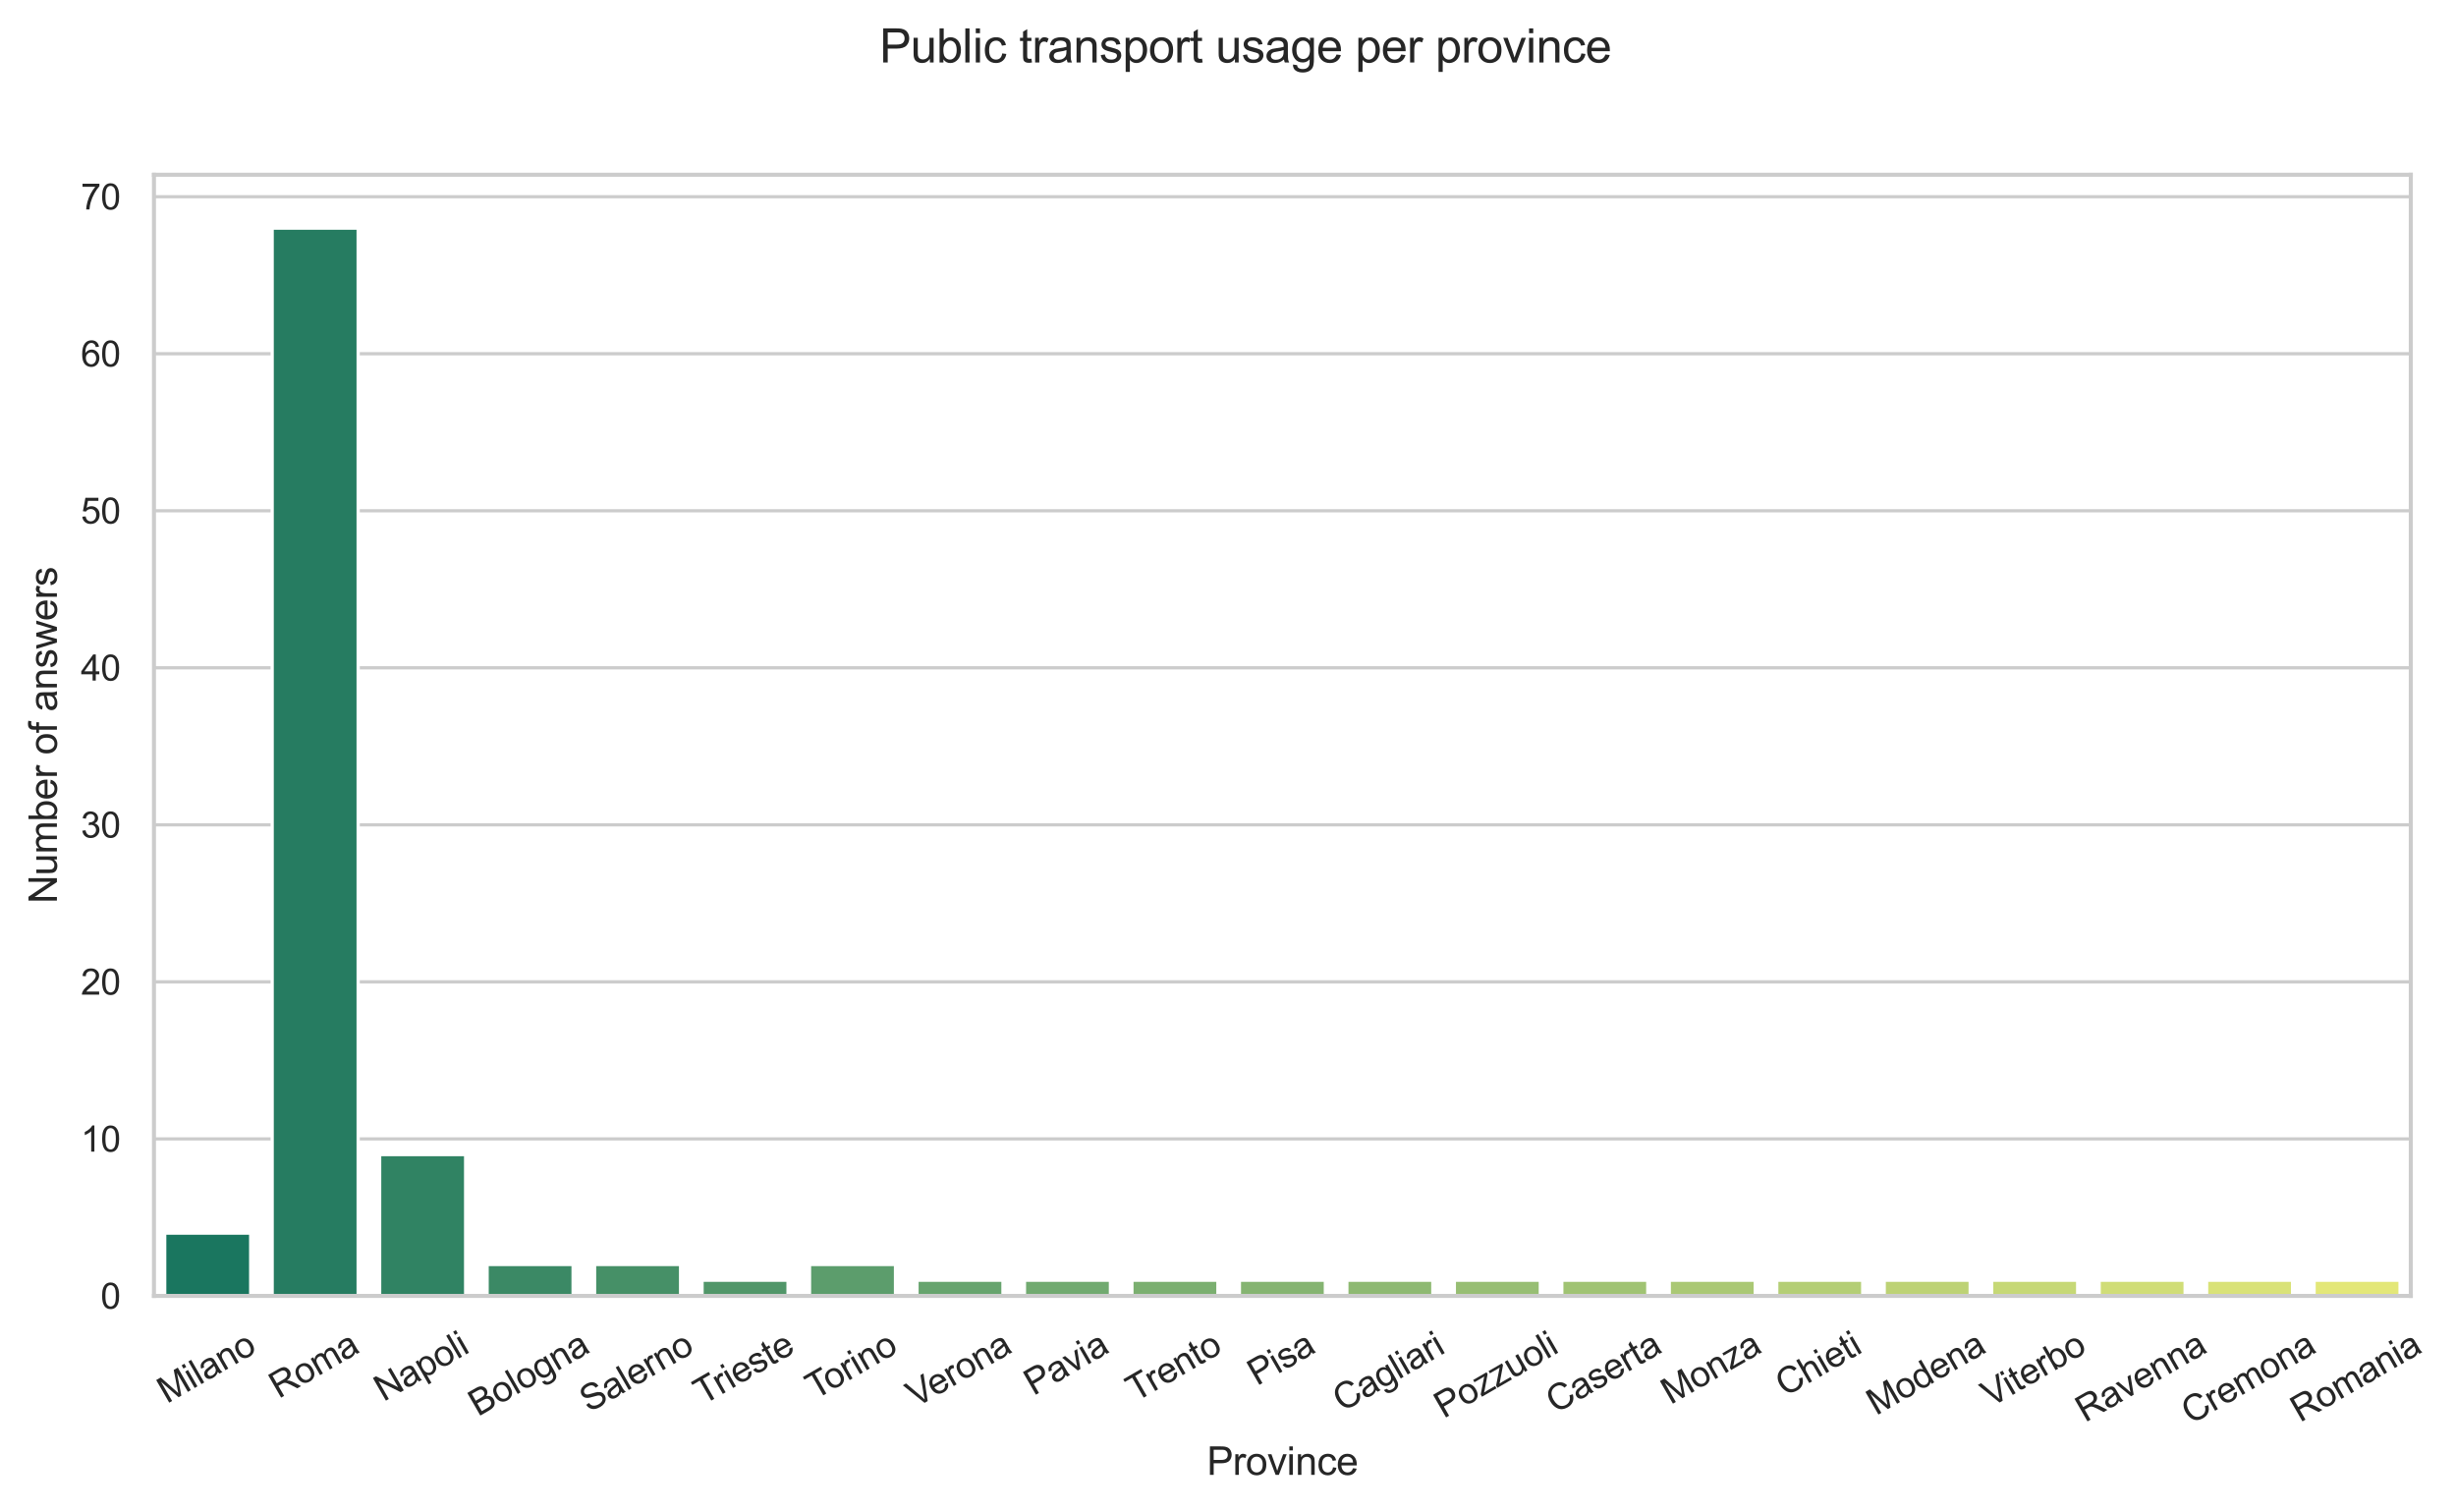<?xml version="1.0" encoding="utf-8" standalone="no"?>
<!DOCTYPE svg PUBLIC "-//W3C//DTD SVG 1.1//EN"
  "http://www.w3.org/Graphics/SVG/1.1/DTD/svg11.dtd">
<svg xmlns:xlink="http://www.w3.org/1999/xlink" width="607.242pt" height="373.744pt" viewBox="0 0 607.242 373.744" xmlns="http://www.w3.org/2000/svg" version="1.1">
 <defs>
  <style type="text/css">*{stroke-linejoin: round; stroke-linecap: butt}</style>
 </defs>
 <g id="figure_1">
  <g id="patch_1">
   <path d="M 0 373.744 
L 607.242 373.744 
L 607.242 0 
L 0 0 
z
" style="fill: #ffffff"/>
  </g>
  <g id="axes_1">
   <g id="patch_2">
    <path d="M 38.067 320.4 
L 596.067 320.4 
L 596.067 43.2 
L 38.067 43.2 
z
" style="fill: #ffffff"/>
   </g>
   <g id="matplotlib.axis_1">
    <g id="xtick_1">
     <g id="text_1">
      <!-- Milano -->
      <g style="fill: #262626" transform="translate(41.266 347.116) rotate(-30) scale(0.088 -0.088)">
       <defs>
        <path id="ArialMT-4d" d="M 475 0 
L 475 4581 
L 1388 4581 
L 2472 1338 
Q 2622 884 2691 659 
Q 2769 909 2934 1394 
L 4031 4581 
L 4847 4581 
L 4847 0 
L 4263 0 
L 4263 3834 
L 2931 0 
L 2384 0 
L 1059 3900 
L 1059 0 
L 475 0 
z
" transform="scale(0.016)"/>
        <path id="ArialMT-69" d="M 425 3934 
L 425 4581 
L 988 4581 
L 988 3934 
L 425 3934 
z
M 425 0 
L 425 3319 
L 988 3319 
L 988 0 
L 425 0 
z
" transform="scale(0.016)"/>
        <path id="ArialMT-6c" d="M 409 0 
L 409 4581 
L 972 4581 
L 972 0 
L 409 0 
z
" transform="scale(0.016)"/>
        <path id="ArialMT-61" d="M 2588 409 
Q 2275 144 1986 34 
Q 1697 -75 1366 -75 
Q 819 -75 525 192 
Q 231 459 231 875 
Q 231 1119 342 1320 
Q 453 1522 633 1644 
Q 813 1766 1038 1828 
Q 1203 1872 1538 1913 
Q 2219 1994 2541 2106 
Q 2544 2222 2544 2253 
Q 2544 2597 2384 2738 
Q 2169 2928 1744 2928 
Q 1347 2928 1158 2789 
Q 969 2650 878 2297 
L 328 2372 
Q 403 2725 575 2942 
Q 747 3159 1072 3276 
Q 1397 3394 1825 3394 
Q 2250 3394 2515 3294 
Q 2781 3194 2906 3042 
Q 3031 2891 3081 2659 
Q 3109 2516 3109 2141 
L 3109 1391 
Q 3109 606 3145 398 
Q 3181 191 3288 0 
L 2700 0 
Q 2613 175 2588 409 
z
M 2541 1666 
Q 2234 1541 1622 1453 
Q 1275 1403 1131 1340 
Q 988 1278 909 1158 
Q 831 1038 831 891 
Q 831 666 1001 516 
Q 1172 366 1500 366 
Q 1825 366 2078 508 
Q 2331 650 2450 897 
Q 2541 1088 2541 1459 
L 2541 1666 
z
" transform="scale(0.016)"/>
        <path id="ArialMT-6e" d="M 422 0 
L 422 3319 
L 928 3319 
L 928 2847 
Q 1294 3394 1984 3394 
Q 2284 3394 2536 3286 
Q 2788 3178 2913 3003 
Q 3038 2828 3088 2588 
Q 3119 2431 3119 2041 
L 3119 0 
L 2556 0 
L 2556 2019 
Q 2556 2363 2490 2533 
Q 2425 2703 2258 2804 
Q 2091 2906 1866 2906 
Q 1506 2906 1245 2678 
Q 984 2450 984 1813 
L 984 0 
L 422 0 
z
" transform="scale(0.016)"/>
        <path id="ArialMT-6f" d="M 213 1659 
Q 213 2581 725 3025 
Q 1153 3394 1769 3394 
Q 2453 3394 2887 2945 
Q 3322 2497 3322 1706 
Q 3322 1066 3130 698 
Q 2938 331 2570 128 
Q 2203 -75 1769 -75 
Q 1072 -75 642 372 
Q 213 819 213 1659 
z
M 791 1659 
Q 791 1022 1069 705 
Q 1347 388 1769 388 
Q 2188 388 2466 706 
Q 2744 1025 2744 1678 
Q 2744 2294 2464 2611 
Q 2184 2928 1769 2928 
Q 1347 2928 1069 2612 
Q 791 2297 791 1659 
z
" transform="scale(0.016)"/>
       </defs>
       <use xlink:href="#ArialMT-4d"/>
       <use xlink:href="#ArialMT-69" x="83.301"/>
       <use xlink:href="#ArialMT-6c" x="105.518"/>
       <use xlink:href="#ArialMT-61" x="127.734"/>
       <use xlink:href="#ArialMT-6e" x="183.35"/>
       <use xlink:href="#ArialMT-6f" x="238.965"/>
      </g>
     </g>
    </g>
    <g id="xtick_2">
     <g id="text_2">
      <!-- Roma -->
      <g style="fill: #262626" transform="translate(68.897 345.891) rotate(-30) scale(0.088 -0.088)">
       <defs>
        <path id="ArialMT-52" d="M 503 0 
L 503 4581 
L 2534 4581 
Q 3147 4581 3465 4457 
Q 3784 4334 3975 4021 
Q 4166 3709 4166 3331 
Q 4166 2844 3850 2509 
Q 3534 2175 2875 2084 
Q 3116 1969 3241 1856 
Q 3506 1613 3744 1247 
L 4541 0 
L 3778 0 
L 3172 953 
Q 2906 1366 2734 1584 
Q 2563 1803 2427 1890 
Q 2291 1978 2150 2013 
Q 2047 2034 1813 2034 
L 1109 2034 
L 1109 0 
L 503 0 
z
M 1109 2559 
L 2413 2559 
Q 2828 2559 3062 2645 
Q 3297 2731 3419 2920 
Q 3541 3109 3541 3331 
Q 3541 3656 3305 3865 
Q 3069 4075 2559 4075 
L 1109 4075 
L 1109 2559 
z
" transform="scale(0.016)"/>
        <path id="ArialMT-6d" d="M 422 0 
L 422 3319 
L 925 3319 
L 925 2853 
Q 1081 3097 1340 3245 
Q 1600 3394 1931 3394 
Q 2300 3394 2536 3241 
Q 2772 3088 2869 2813 
Q 3263 3394 3894 3394 
Q 4388 3394 4653 3120 
Q 4919 2847 4919 2278 
L 4919 0 
L 4359 0 
L 4359 2091 
Q 4359 2428 4304 2576 
Q 4250 2725 4106 2815 
Q 3963 2906 3769 2906 
Q 3419 2906 3187 2673 
Q 2956 2441 2956 1928 
L 2956 0 
L 2394 0 
L 2394 2156 
Q 2394 2531 2256 2718 
Q 2119 2906 1806 2906 
Q 1569 2906 1367 2781 
Q 1166 2656 1075 2415 
Q 984 2175 984 1722 
L 984 0 
L 422 0 
z
" transform="scale(0.016)"/>
       </defs>
       <use xlink:href="#ArialMT-52"/>
       <use xlink:href="#ArialMT-6f" x="72.217"/>
       <use xlink:href="#ArialMT-6d" x="127.832"/>
       <use xlink:href="#ArialMT-61" x="211.133"/>
      </g>
     </g>
    </g>
    <g id="xtick_3">
     <g id="text_3">
      <!-- Napoli -->
      <g style="fill: #262626" transform="translate(94.831 346.628) rotate(-30) scale(0.088 -0.088)">
       <defs>
        <path id="ArialMT-4e" d="M 488 0 
L 488 4581 
L 1109 4581 
L 3516 984 
L 3516 4581 
L 4097 4581 
L 4097 0 
L 3475 0 
L 1069 3600 
L 1069 0 
L 488 0 
z
" transform="scale(0.016)"/>
        <path id="ArialMT-70" d="M 422 -1272 
L 422 3319 
L 934 3319 
L 934 2888 
Q 1116 3141 1344 3267 
Q 1572 3394 1897 3394 
Q 2322 3394 2647 3175 
Q 2972 2956 3137 2557 
Q 3303 2159 3303 1684 
Q 3303 1175 3120 767 
Q 2938 359 2589 142 
Q 2241 -75 1856 -75 
Q 1575 -75 1351 44 
Q 1128 163 984 344 
L 984 -1272 
L 422 -1272 
z
M 931 1641 
Q 931 1000 1190 694 
Q 1450 388 1819 388 
Q 2194 388 2461 705 
Q 2728 1022 2728 1688 
Q 2728 2322 2467 2637 
Q 2206 2953 1844 2953 
Q 1484 2953 1207 2617 
Q 931 2281 931 1641 
z
" transform="scale(0.016)"/>
       </defs>
       <use xlink:href="#ArialMT-4e"/>
       <use xlink:href="#ArialMT-61" x="72.217"/>
       <use xlink:href="#ArialMT-70" x="127.832"/>
       <use xlink:href="#ArialMT-6f" x="183.447"/>
       <use xlink:href="#ArialMT-6c" x="239.062"/>
       <use xlink:href="#ArialMT-69" x="261.279"/>
      </g>
     </g>
    </g>
    <g id="xtick_4">
     <g id="text_4">
      <!-- Bologna -->
      <g style="fill: #262626" transform="translate(118.195 350.302) rotate(-30) scale(0.088 -0.088)">
       <defs>
        <path id="ArialMT-42" d="M 469 0 
L 469 4581 
L 2188 4581 
Q 2713 4581 3030 4442 
Q 3347 4303 3526 4014 
Q 3706 3725 3706 3409 
Q 3706 3116 3547 2856 
Q 3388 2597 3066 2438 
Q 3481 2316 3704 2022 
Q 3928 1728 3928 1328 
Q 3928 1006 3792 729 
Q 3656 453 3456 303 
Q 3256 153 2954 76 
Q 2653 0 2216 0 
L 469 0 
z
M 1075 2656 
L 2066 2656 
Q 2469 2656 2644 2709 
Q 2875 2778 2992 2937 
Q 3109 3097 3109 3338 
Q 3109 3566 3000 3739 
Q 2891 3913 2687 3977 
Q 2484 4041 1991 4041 
L 1075 4041 
L 1075 2656 
z
M 1075 541 
L 2216 541 
Q 2509 541 2628 563 
Q 2838 600 2978 687 
Q 3119 775 3209 942 
Q 3300 1109 3300 1328 
Q 3300 1584 3169 1773 
Q 3038 1963 2805 2039 
Q 2572 2116 2134 2116 
L 1075 2116 
L 1075 541 
z
" transform="scale(0.016)"/>
        <path id="ArialMT-67" d="M 319 -275 
L 866 -356 
Q 900 -609 1056 -725 
Q 1266 -881 1628 -881 
Q 2019 -881 2231 -725 
Q 2444 -569 2519 -288 
Q 2563 -116 2559 434 
Q 2191 0 1641 0 
Q 956 0 581 494 
Q 206 988 206 1678 
Q 206 2153 378 2554 
Q 550 2956 876 3175 
Q 1203 3394 1644 3394 
Q 2231 3394 2613 2919 
L 2613 3319 
L 3131 3319 
L 3131 450 
Q 3131 -325 2973 -648 
Q 2816 -972 2473 -1159 
Q 2131 -1347 1631 -1347 
Q 1038 -1347 672 -1080 
Q 306 -813 319 -275 
z
M 784 1719 
Q 784 1066 1043 766 
Q 1303 466 1694 466 
Q 2081 466 2343 764 
Q 2606 1063 2606 1700 
Q 2606 2309 2336 2618 
Q 2066 2928 1684 2928 
Q 1309 2928 1046 2623 
Q 784 2319 784 1719 
z
" transform="scale(0.016)"/>
       </defs>
       <use xlink:href="#ArialMT-42"/>
       <use xlink:href="#ArialMT-6f" x="66.699"/>
       <use xlink:href="#ArialMT-6c" x="122.314"/>
       <use xlink:href="#ArialMT-6f" x="144.531"/>
       <use xlink:href="#ArialMT-67" x="200.146"/>
       <use xlink:href="#ArialMT-6e" x="255.762"/>
       <use xlink:href="#ArialMT-61" x="311.377"/>
      </g>
     </g>
    </g>
    <g id="xtick_5">
     <g id="text_5">
      <!-- Salerno -->
      <g style="fill: #262626" transform="translate(145.642 349.32) rotate(-30) scale(0.088 -0.088)">
       <defs>
        <path id="ArialMT-53" d="M 288 1472 
L 859 1522 
Q 900 1178 1048 958 
Q 1197 738 1509 602 
Q 1822 466 2213 466 
Q 2559 466 2825 569 
Q 3091 672 3220 851 
Q 3350 1031 3350 1244 
Q 3350 1459 3225 1620 
Q 3100 1781 2813 1891 
Q 2628 1963 1997 2114 
Q 1366 2266 1113 2400 
Q 784 2572 623 2826 
Q 463 3081 463 3397 
Q 463 3744 659 4045 
Q 856 4347 1234 4503 
Q 1613 4659 2075 4659 
Q 2584 4659 2973 4495 
Q 3363 4331 3572 4012 
Q 3781 3694 3797 3291 
L 3216 3247 
Q 3169 3681 2898 3903 
Q 2628 4125 2100 4125 
Q 1550 4125 1298 3923 
Q 1047 3722 1047 3438 
Q 1047 3191 1225 3031 
Q 1400 2872 2139 2705 
Q 2878 2538 3153 2413 
Q 3553 2228 3743 1945 
Q 3934 1663 3934 1294 
Q 3934 928 3725 604 
Q 3516 281 3123 101 
Q 2731 -78 2241 -78 
Q 1619 -78 1198 103 
Q 778 284 539 648 
Q 300 1013 288 1472 
z
" transform="scale(0.016)"/>
        <path id="ArialMT-65" d="M 2694 1069 
L 3275 997 
Q 3138 488 2766 206 
Q 2394 -75 1816 -75 
Q 1088 -75 661 373 
Q 234 822 234 1631 
Q 234 2469 665 2931 
Q 1097 3394 1784 3394 
Q 2450 3394 2872 2941 
Q 3294 2488 3294 1666 
Q 3294 1616 3291 1516 
L 816 1516 
Q 847 969 1125 678 
Q 1403 388 1819 388 
Q 2128 388 2347 550 
Q 2566 713 2694 1069 
z
M 847 1978 
L 2700 1978 
Q 2663 2397 2488 2606 
Q 2219 2931 1791 2931 
Q 1403 2931 1139 2672 
Q 875 2413 847 1978 
z
" transform="scale(0.016)"/>
        <path id="ArialMT-72" d="M 416 0 
L 416 3319 
L 922 3319 
L 922 2816 
Q 1116 3169 1280 3281 
Q 1444 3394 1641 3394 
Q 1925 3394 2219 3213 
L 2025 2691 
Q 1819 2813 1613 2813 
Q 1428 2813 1281 2702 
Q 1134 2591 1072 2394 
Q 978 2094 978 1738 
L 978 0 
L 416 0 
z
" transform="scale(0.016)"/>
       </defs>
       <use xlink:href="#ArialMT-53"/>
       <use xlink:href="#ArialMT-61" x="66.699"/>
       <use xlink:href="#ArialMT-6c" x="122.314"/>
       <use xlink:href="#ArialMT-65" x="144.531"/>
       <use xlink:href="#ArialMT-72" x="200.146"/>
       <use xlink:href="#ArialMT-6e" x="233.447"/>
       <use xlink:href="#ArialMT-6f" x="289.062"/>
      </g>
     </g>
    </g>
    <g id="xtick_6">
     <g id="text_6">
      <!-- Trieste -->
      <g style="fill: #262626" transform="translate(173.845 347.436) rotate(-30) scale(0.088 -0.088)">
       <defs>
        <path id="ArialMT-54" d="M 1659 0 
L 1659 4041 
L 150 4041 
L 150 4581 
L 3781 4581 
L 3781 4041 
L 2266 4041 
L 2266 0 
L 1659 0 
z
" transform="scale(0.016)"/>
        <path id="ArialMT-73" d="M 197 991 
L 753 1078 
Q 800 744 1014 566 
Q 1228 388 1613 388 
Q 2000 388 2187 545 
Q 2375 703 2375 916 
Q 2375 1106 2209 1216 
Q 2094 1291 1634 1406 
Q 1016 1563 777 1677 
Q 538 1791 414 1992 
Q 291 2194 291 2438 
Q 291 2659 392 2848 
Q 494 3038 669 3163 
Q 800 3259 1026 3326 
Q 1253 3394 1513 3394 
Q 1903 3394 2198 3281 
Q 2494 3169 2634 2976 
Q 2775 2784 2828 2463 
L 2278 2388 
Q 2241 2644 2061 2787 
Q 1881 2931 1553 2931 
Q 1166 2931 1000 2803 
Q 834 2675 834 2503 
Q 834 2394 903 2306 
Q 972 2216 1119 2156 
Q 1203 2125 1616 2013 
Q 2213 1853 2448 1751 
Q 2684 1650 2818 1456 
Q 2953 1263 2953 975 
Q 2953 694 2789 445 
Q 2625 197 2315 61 
Q 2006 -75 1616 -75 
Q 969 -75 630 194 
Q 291 463 197 991 
z
" transform="scale(0.016)"/>
        <path id="ArialMT-74" d="M 1650 503 
L 1731 6 
Q 1494 -44 1306 -44 
Q 1000 -44 831 53 
Q 663 150 594 308 
Q 525 466 525 972 
L 525 2881 
L 113 2881 
L 113 3319 
L 525 3319 
L 525 4141 
L 1084 4478 
L 1084 3319 
L 1650 3319 
L 1650 2881 
L 1084 2881 
L 1084 941 
Q 1084 700 1114 631 
Q 1144 563 1211 522 
Q 1278 481 1403 481 
Q 1497 481 1650 503 
z
" transform="scale(0.016)"/>
       </defs>
       <use xlink:href="#ArialMT-54"/>
       <use xlink:href="#ArialMT-72" x="57.334"/>
       <use xlink:href="#ArialMT-69" x="90.635"/>
       <use xlink:href="#ArialMT-65" x="112.852"/>
       <use xlink:href="#ArialMT-73" x="168.467"/>
       <use xlink:href="#ArialMT-74" x="218.467"/>
       <use xlink:href="#ArialMT-65" x="246.25"/>
      </g>
     </g>
    </g>
    <g id="xtick_7">
     <g id="text_7">
      <!-- Torino -->
      <g style="fill: #262626" transform="translate(201.543 346.136) rotate(-30) scale(0.088 -0.088)">
       <use xlink:href="#ArialMT-54"/>
       <use xlink:href="#ArialMT-6f" x="49.959"/>
       <use xlink:href="#ArialMT-72" x="105.574"/>
       <use xlink:href="#ArialMT-69" x="138.875"/>
       <use xlink:href="#ArialMT-6e" x="161.092"/>
       <use xlink:href="#ArialMT-6f" x="216.707"/>
      </g>
     </g>
    </g>
    <g id="xtick_8">
     <g id="text_8">
      <!-- Verona -->
      <g style="fill: #262626" transform="translate(226.413 348.1) rotate(-30) scale(0.088 -0.088)">
       <defs>
        <path id="ArialMT-56" d="M 1803 0 
L 28 4581 
L 684 4581 
L 1875 1253 
Q 2019 853 2116 503 
Q 2222 878 2363 1253 
L 3600 4581 
L 4219 4581 
L 2425 0 
L 1803 0 
z
" transform="scale(0.016)"/>
       </defs>
       <use xlink:href="#ArialMT-56"/>
       <use xlink:href="#ArialMT-65" x="61.199"/>
       <use xlink:href="#ArialMT-72" x="116.814"/>
       <use xlink:href="#ArialMT-6f" x="150.115"/>
       <use xlink:href="#ArialMT-6e" x="205.73"/>
       <use xlink:href="#ArialMT-61" x="261.346"/>
      </g>
     </g>
    </g>
    <g id="xtick_9">
     <g id="text_9">
      <!-- Pavia -->
      <g style="fill: #262626" transform="translate(255.53 345.161) rotate(-30) scale(0.088 -0.088)">
       <defs>
        <path id="ArialMT-50" d="M 494 0 
L 494 4581 
L 2222 4581 
Q 2678 4581 2919 4538 
Q 3256 4481 3484 4323 
Q 3713 4166 3852 3881 
Q 3991 3597 3991 3256 
Q 3991 2672 3619 2267 
Q 3247 1863 2275 1863 
L 1100 1863 
L 1100 0 
L 494 0 
z
M 1100 2403 
L 2284 2403 
Q 2872 2403 3119 2622 
Q 3366 2841 3366 3238 
Q 3366 3525 3220 3729 
Q 3075 3934 2838 4000 
Q 2684 4041 2272 4041 
L 1100 4041 
L 1100 2403 
z
" transform="scale(0.016)"/>
        <path id="ArialMT-76" d="M 1344 0 
L 81 3319 
L 675 3319 
L 1388 1331 
Q 1503 1009 1600 663 
Q 1675 925 1809 1294 
L 2547 3319 
L 3125 3319 
L 1869 0 
L 1344 0 
z
" transform="scale(0.016)"/>
       </defs>
       <use xlink:href="#ArialMT-50"/>
       <use xlink:href="#ArialMT-61" x="66.699"/>
       <use xlink:href="#ArialMT-76" x="122.314"/>
       <use xlink:href="#ArialMT-69" x="172.314"/>
       <use xlink:href="#ArialMT-61" x="194.531"/>
      </g>
     </g>
    </g>
    <g id="xtick_10">
     <g id="text_10">
      <!-- Trento -->
      <g style="fill: #262626" transform="translate(280.764 346.705) rotate(-30) scale(0.088 -0.088)">
       <use xlink:href="#ArialMT-54"/>
       <use xlink:href="#ArialMT-72" x="57.334"/>
       <use xlink:href="#ArialMT-65" x="90.635"/>
       <use xlink:href="#ArialMT-6e" x="146.25"/>
       <use xlink:href="#ArialMT-74" x="201.865"/>
       <use xlink:href="#ArialMT-6f" x="229.648"/>
      </g>
     </g>
    </g>
    <g id="xtick_11">
     <g id="text_11">
      <!-- Pisa -->
      <g style="fill: #262626" transform="translate(310.792 342.714) rotate(-30) scale(0.088 -0.088)">
       <use xlink:href="#ArialMT-50"/>
       <use xlink:href="#ArialMT-69" x="66.699"/>
       <use xlink:href="#ArialMT-73" x="88.916"/>
       <use xlink:href="#ArialMT-61" x="138.916"/>
      </g>
     </g>
    </g>
    <g id="xtick_12">
     <g id="text_12">
      <!-- Cagliari -->
      <g style="fill: #262626" transform="translate(331.859 349.164) rotate(-30) scale(0.088 -0.088)">
       <defs>
        <path id="ArialMT-43" d="M 3763 1606 
L 4369 1453 
Q 4178 706 3683 314 
Q 3188 -78 2472 -78 
Q 1731 -78 1267 223 
Q 803 525 561 1097 
Q 319 1669 319 2325 
Q 319 3041 592 3573 
Q 866 4106 1370 4382 
Q 1875 4659 2481 4659 
Q 3169 4659 3637 4309 
Q 4106 3959 4291 3325 
L 3694 3184 
Q 3534 3684 3231 3912 
Q 2928 4141 2469 4141 
Q 1941 4141 1586 3887 
Q 1231 3634 1087 3207 
Q 944 2781 944 2328 
Q 944 1744 1114 1308 
Q 1284 872 1643 656 
Q 2003 441 2422 441 
Q 2931 441 3284 734 
Q 3638 1028 3763 1606 
z
" transform="scale(0.016)"/>
       </defs>
       <use xlink:href="#ArialMT-43"/>
       <use xlink:href="#ArialMT-61" x="72.217"/>
       <use xlink:href="#ArialMT-67" x="127.832"/>
       <use xlink:href="#ArialMT-6c" x="183.447"/>
       <use xlink:href="#ArialMT-69" x="205.664"/>
       <use xlink:href="#ArialMT-61" x="227.881"/>
       <use xlink:href="#ArialMT-72" x="283.496"/>
       <use xlink:href="#ArialMT-69" x="316.797"/>
      </g>
     </g>
    </g>
    <g id="xtick_13">
     <g id="text_13">
      <!-- Pozzuoli -->
      <g style="fill: #262626" transform="translate(356.945 350.786) rotate(-30) scale(0.088 -0.088)">
       <defs>
        <path id="ArialMT-7a" d="M 125 0 
L 125 456 
L 2238 2881 
Q 1878 2863 1603 2863 
L 250 2863 
L 250 3319 
L 2963 3319 
L 2963 2947 
L 1166 841 
L 819 456 
Q 1197 484 1528 484 
L 3063 484 
L 3063 0 
L 125 0 
z
" transform="scale(0.016)"/>
        <path id="ArialMT-75" d="M 2597 0 
L 2597 488 
Q 2209 -75 1544 -75 
Q 1250 -75 995 37 
Q 741 150 617 320 
Q 494 491 444 738 
Q 409 903 409 1263 
L 409 3319 
L 972 3319 
L 972 1478 
Q 972 1038 1006 884 
Q 1059 663 1231 536 
Q 1403 409 1656 409 
Q 1909 409 2131 539 
Q 2353 669 2445 892 
Q 2538 1116 2538 1541 
L 2538 3319 
L 3100 3319 
L 3100 0 
L 2597 0 
z
" transform="scale(0.016)"/>
       </defs>
       <use xlink:href="#ArialMT-50"/>
       <use xlink:href="#ArialMT-6f" x="66.699"/>
       <use xlink:href="#ArialMT-7a" x="122.314"/>
       <use xlink:href="#ArialMT-7a" x="172.314"/>
       <use xlink:href="#ArialMT-75" x="222.314"/>
       <use xlink:href="#ArialMT-6f" x="277.93"/>
       <use xlink:href="#ArialMT-6c" x="333.545"/>
       <use xlink:href="#ArialMT-69" x="355.762"/>
      </g>
     </g>
    </g>
    <g id="xtick_14">
     <g id="text_14">
      <!-- Caserta -->
      <g style="fill: #262626" transform="translate(384.577 349.56) rotate(-30) scale(0.088 -0.088)">
       <use xlink:href="#ArialMT-43"/>
       <use xlink:href="#ArialMT-61" x="72.217"/>
       <use xlink:href="#ArialMT-73" x="127.832"/>
       <use xlink:href="#ArialMT-65" x="177.832"/>
       <use xlink:href="#ArialMT-72" x="233.447"/>
       <use xlink:href="#ArialMT-74" x="266.748"/>
       <use xlink:href="#ArialMT-61" x="294.531"/>
      </g>
     </g>
    </g>
    <g id="xtick_15">
     <g id="text_15">
      <!-- Monza -->
      <g style="fill: #262626" transform="translate(413.054 347.36) rotate(-30) scale(0.088 -0.088)">
       <use xlink:href="#ArialMT-4d"/>
       <use xlink:href="#ArialMT-6f" x="83.301"/>
       <use xlink:href="#ArialMT-6e" x="138.916"/>
       <use xlink:href="#ArialMT-7a" x="194.531"/>
       <use xlink:href="#ArialMT-61" x="244.531"/>
      </g>
     </g>
    </g>
    <g id="xtick_16">
     <g id="text_16">
      <!-- Chieti -->
      <g style="fill: #262626" transform="translate(441.32 345.404) rotate(-30) scale(0.088 -0.088)">
       <defs>
        <path id="ArialMT-68" d="M 422 0 
L 422 4581 
L 984 4581 
L 984 2938 
Q 1378 3394 1978 3394 
Q 2347 3394 2619 3248 
Q 2891 3103 3008 2847 
Q 3125 2591 3125 2103 
L 3125 0 
L 2563 0 
L 2563 2103 
Q 2563 2525 2380 2717 
Q 2197 2909 1863 2909 
Q 1613 2909 1392 2779 
Q 1172 2650 1078 2428 
Q 984 2206 984 1816 
L 984 0 
L 422 0 
z
" transform="scale(0.016)"/>
       </defs>
       <use xlink:href="#ArialMT-43"/>
       <use xlink:href="#ArialMT-68" x="72.217"/>
       <use xlink:href="#ArialMT-69" x="127.832"/>
       <use xlink:href="#ArialMT-65" x="150.049"/>
       <use xlink:href="#ArialMT-74" x="205.664"/>
       <use xlink:href="#ArialMT-69" x="233.447"/>
      </g>
     </g>
    </g>
    <g id="xtick_17">
     <g id="text_17">
      <!-- Modena -->
      <g style="fill: #262626" transform="translate(463.864 350.054) rotate(-30) scale(0.088 -0.088)">
       <defs>
        <path id="ArialMT-64" d="M 2575 0 
L 2575 419 
Q 2259 -75 1647 -75 
Q 1250 -75 917 144 
Q 584 363 401 755 
Q 219 1147 219 1656 
Q 219 2153 384 2558 
Q 550 2963 881 3178 
Q 1213 3394 1622 3394 
Q 1922 3394 2156 3267 
Q 2391 3141 2538 2938 
L 2538 4581 
L 3097 4581 
L 3097 0 
L 2575 0 
z
M 797 1656 
Q 797 1019 1065 703 
Q 1334 388 1700 388 
Q 2069 388 2326 689 
Q 2584 991 2584 1609 
Q 2584 2291 2321 2609 
Q 2059 2928 1675 2928 
Q 1300 2928 1048 2622 
Q 797 2316 797 1656 
z
" transform="scale(0.016)"/>
       </defs>
       <use xlink:href="#ArialMT-4d"/>
       <use xlink:href="#ArialMT-6f" x="83.301"/>
       <use xlink:href="#ArialMT-64" x="138.916"/>
       <use xlink:href="#ArialMT-65" x="194.531"/>
       <use xlink:href="#ArialMT-6e" x="250.146"/>
       <use xlink:href="#ArialMT-61" x="305.762"/>
      </g>
     </g>
    </g>
    <g id="xtick_18">
     <g id="text_18">
      <!-- Viterbo -->
      <g style="fill: #262626" transform="translate(492.198 348.018) rotate(-30) scale(0.088 -0.088)">
       <defs>
        <path id="ArialMT-62" d="M 941 0 
L 419 0 
L 419 4581 
L 981 4581 
L 981 2947 
Q 1338 3394 1891 3394 
Q 2197 3394 2470 3270 
Q 2744 3147 2920 2923 
Q 3097 2700 3197 2384 
Q 3297 2069 3297 1709 
Q 3297 856 2875 390 
Q 2453 -75 1863 -75 
Q 1275 -75 941 416 
L 941 0 
z
M 934 1684 
Q 934 1088 1097 822 
Q 1363 388 1816 388 
Q 2184 388 2453 708 
Q 2722 1028 2722 1663 
Q 2722 2313 2464 2622 
Q 2206 2931 1841 2931 
Q 1472 2931 1203 2611 
Q 934 2291 934 1684 
z
" transform="scale(0.016)"/>
       </defs>
       <use xlink:href="#ArialMT-56"/>
       <use xlink:href="#ArialMT-69" x="64.949"/>
       <use xlink:href="#ArialMT-74" x="87.166"/>
       <use xlink:href="#ArialMT-65" x="114.949"/>
       <use xlink:href="#ArialMT-72" x="170.564"/>
       <use xlink:href="#ArialMT-62" x="203.865"/>
       <use xlink:href="#ArialMT-6f" x="259.48"/>
      </g>
     </g>
    </g>
    <g id="xtick_19">
     <g id="text_19">
      <!-- Ravenna -->
      <g style="fill: #262626" transform="translate(515.523 351.767) rotate(-30) scale(0.088 -0.088)">
       <use xlink:href="#ArialMT-52"/>
       <use xlink:href="#ArialMT-61" x="72.217"/>
       <use xlink:href="#ArialMT-76" x="127.832"/>
       <use xlink:href="#ArialMT-65" x="177.832"/>
       <use xlink:href="#ArialMT-6e" x="233.447"/>
       <use xlink:href="#ArialMT-6e" x="289.062"/>
       <use xlink:href="#ArialMT-61" x="344.678"/>
      </g>
     </g>
    </g>
    <g id="xtick_20">
     <g id="text_20">
      <!-- Cremona -->
      <g style="fill: #262626" transform="translate(541.676 352.25) rotate(-30) scale(0.088 -0.088)">
       <use xlink:href="#ArialMT-43"/>
       <use xlink:href="#ArialMT-72" x="72.217"/>
       <use xlink:href="#ArialMT-65" x="105.518"/>
       <use xlink:href="#ArialMT-6d" x="161.133"/>
       <use xlink:href="#ArialMT-6f" x="244.434"/>
       <use xlink:href="#ArialMT-6e" x="300.049"/>
       <use xlink:href="#ArialMT-61" x="355.664"/>
      </g>
     </g>
    </g>
    <g id="xtick_21">
     <g id="text_21">
      <!-- Romania -->
      <g style="fill: #262626" transform="translate(568.67 351.763) rotate(-30) scale(0.088 -0.088)">
       <use xlink:href="#ArialMT-52"/>
       <use xlink:href="#ArialMT-6f" x="72.217"/>
       <use xlink:href="#ArialMT-6d" x="127.832"/>
       <use xlink:href="#ArialMT-61" x="211.133"/>
       <use xlink:href="#ArialMT-6e" x="266.748"/>
       <use xlink:href="#ArialMT-69" x="322.363"/>
       <use xlink:href="#ArialMT-61" x="344.58"/>
      </g>
     </g>
    </g>
    <g id="text_22">
     <!-- Province -->
     <g style="fill: #262626" transform="translate(298.392 364.636) scale(0.096 -0.096)">
      <defs>
       <path id="ArialMT-63" d="M 2588 1216 
L 3141 1144 
Q 3050 572 2676 248 
Q 2303 -75 1759 -75 
Q 1078 -75 664 370 
Q 250 816 250 1647 
Q 250 2184 428 2587 
Q 606 2991 970 3192 
Q 1334 3394 1763 3394 
Q 2303 3394 2647 3120 
Q 2991 2847 3088 2344 
L 2541 2259 
Q 2463 2594 2264 2762 
Q 2066 2931 1784 2931 
Q 1359 2931 1093 2626 
Q 828 2322 828 1663 
Q 828 994 1084 691 
Q 1341 388 1753 388 
Q 2084 388 2306 591 
Q 2528 794 2588 1216 
z
" transform="scale(0.016)"/>
      </defs>
      <use xlink:href="#ArialMT-50"/>
      <use xlink:href="#ArialMT-72" x="66.699"/>
      <use xlink:href="#ArialMT-6f" x="100"/>
      <use xlink:href="#ArialMT-76" x="155.615"/>
      <use xlink:href="#ArialMT-69" x="205.615"/>
      <use xlink:href="#ArialMT-6e" x="227.832"/>
      <use xlink:href="#ArialMT-63" x="283.447"/>
      <use xlink:href="#ArialMT-65" x="333.447"/>
     </g>
    </g>
   </g>
   <g id="matplotlib.axis_2">
    <g id="ytick_1">
     <g id="line2d_1">
      <path d="M 38.067 320.4 
L 596.067 320.4 
" clip-path="url(#pb6a556ed78)" style="fill: none; stroke: #cccccc; stroke-width: 0.8; stroke-linecap: round"/>
     </g>
     <g id="text_23">
      <!-- 0 -->
      <g style="fill: #262626" transform="translate(24.873 323.549) scale(0.088 -0.088)">
       <defs>
        <path id="ArialMT-30" d="M 266 2259 
Q 266 3072 433 3567 
Q 600 4063 929 4331 
Q 1259 4600 1759 4600 
Q 2128 4600 2406 4451 
Q 2684 4303 2865 4023 
Q 3047 3744 3150 3342 
Q 3253 2941 3253 2259 
Q 3253 1453 3087 958 
Q 2922 463 2592 192 
Q 2263 -78 1759 -78 
Q 1097 -78 719 397 
Q 266 969 266 2259 
z
M 844 2259 
Q 844 1131 1108 757 
Q 1372 384 1759 384 
Q 2147 384 2411 759 
Q 2675 1134 2675 2259 
Q 2675 3391 2411 3762 
Q 2147 4134 1753 4134 
Q 1366 4134 1134 3806 
Q 844 3388 844 2259 
z
" transform="scale(0.016)"/>
       </defs>
       <use xlink:href="#ArialMT-30"/>
      </g>
     </g>
    </g>
    <g id="ytick_2">
     <g id="line2d_2">
      <path d="M 38.067 281.576 
L 596.067 281.576 
" clip-path="url(#pb6a556ed78)" style="fill: none; stroke: #cccccc; stroke-width: 0.8; stroke-linecap: round"/>
     </g>
     <g id="text_24">
      <!-- 10 -->
      <g style="fill: #262626" transform="translate(19.98 284.726) scale(0.088 -0.088)">
       <defs>
        <path id="ArialMT-31" d="M 2384 0 
L 1822 0 
L 1822 3584 
Q 1619 3391 1289 3197 
Q 959 3003 697 2906 
L 697 3450 
Q 1169 3672 1522 3987 
Q 1875 4303 2022 4600 
L 2384 4600 
L 2384 0 
z
" transform="scale(0.016)"/>
       </defs>
       <use xlink:href="#ArialMT-31"/>
       <use xlink:href="#ArialMT-30" x="55.615"/>
      </g>
     </g>
    </g>
    <g id="ytick_3">
     <g id="line2d_3">
      <path d="M 38.067 242.753 
L 596.067 242.753 
" clip-path="url(#pb6a556ed78)" style="fill: none; stroke: #cccccc; stroke-width: 0.8; stroke-linecap: round"/>
     </g>
     <g id="text_25">
      <!-- 20 -->
      <g style="fill: #262626" transform="translate(19.98 245.902) scale(0.088 -0.088)">
       <defs>
        <path id="ArialMT-32" d="M 3222 541 
L 3222 0 
L 194 0 
Q 188 203 259 391 
Q 375 700 629 1000 
Q 884 1300 1366 1694 
Q 2113 2306 2375 2664 
Q 2638 3022 2638 3341 
Q 2638 3675 2398 3904 
Q 2159 4134 1775 4134 
Q 1369 4134 1125 3890 
Q 881 3647 878 3216 
L 300 3275 
Q 359 3922 746 4261 
Q 1134 4600 1788 4600 
Q 2447 4600 2831 4234 
Q 3216 3869 3216 3328 
Q 3216 3053 3103 2787 
Q 2991 2522 2730 2228 
Q 2469 1934 1863 1422 
Q 1356 997 1212 845 
Q 1069 694 975 541 
L 3222 541 
z
" transform="scale(0.016)"/>
       </defs>
       <use xlink:href="#ArialMT-32"/>
       <use xlink:href="#ArialMT-30" x="55.615"/>
      </g>
     </g>
    </g>
    <g id="ytick_4">
     <g id="line2d_4">
      <path d="M 38.067 203.929 
L 596.067 203.929 
" clip-path="url(#pb6a556ed78)" style="fill: none; stroke: #cccccc; stroke-width: 0.8; stroke-linecap: round"/>
     </g>
     <g id="text_26">
      <!-- 30 -->
      <g style="fill: #262626" transform="translate(19.98 207.079) scale(0.088 -0.088)">
       <defs>
        <path id="ArialMT-33" d="M 269 1209 
L 831 1284 
Q 928 806 1161 595 
Q 1394 384 1728 384 
Q 2125 384 2398 659 
Q 2672 934 2672 1341 
Q 2672 1728 2419 1979 
Q 2166 2231 1775 2231 
Q 1616 2231 1378 2169 
L 1441 2663 
Q 1497 2656 1531 2656 
Q 1891 2656 2178 2843 
Q 2466 3031 2466 3422 
Q 2466 3731 2256 3934 
Q 2047 4138 1716 4138 
Q 1388 4138 1169 3931 
Q 950 3725 888 3313 
L 325 3413 
Q 428 3978 793 4289 
Q 1159 4600 1703 4600 
Q 2078 4600 2393 4439 
Q 2709 4278 2876 4000 
Q 3044 3722 3044 3409 
Q 3044 3113 2884 2869 
Q 2725 2625 2413 2481 
Q 2819 2388 3044 2092 
Q 3269 1797 3269 1353 
Q 3269 753 2831 336 
Q 2394 -81 1725 -81 
Q 1122 -81 723 278 
Q 325 638 269 1209 
z
" transform="scale(0.016)"/>
       </defs>
       <use xlink:href="#ArialMT-33"/>
       <use xlink:href="#ArialMT-30" x="55.615"/>
      </g>
     </g>
    </g>
    <g id="ytick_5">
     <g id="line2d_5">
      <path d="M 38.067 165.106 
L 596.067 165.106 
" clip-path="url(#pb6a556ed78)" style="fill: none; stroke: #cccccc; stroke-width: 0.8; stroke-linecap: round"/>
     </g>
     <g id="text_27">
      <!-- 40 -->
      <g style="fill: #262626" transform="translate(19.98 168.255) scale(0.088 -0.088)">
       <defs>
        <path id="ArialMT-34" d="M 2069 0 
L 2069 1097 
L 81 1097 
L 81 1613 
L 2172 4581 
L 2631 4581 
L 2631 1613 
L 3250 1613 
L 3250 1097 
L 2631 1097 
L 2631 0 
L 2069 0 
z
M 2069 1613 
L 2069 3678 
L 634 1613 
L 2069 1613 
z
" transform="scale(0.016)"/>
       </defs>
       <use xlink:href="#ArialMT-34"/>
       <use xlink:href="#ArialMT-30" x="55.615"/>
      </g>
     </g>
    </g>
    <g id="ytick_6">
     <g id="line2d_6">
      <path d="M 38.067 126.282 
L 596.067 126.282 
" clip-path="url(#pb6a556ed78)" style="fill: none; stroke: #cccccc; stroke-width: 0.8; stroke-linecap: round"/>
     </g>
     <g id="text_28">
      <!-- 50 -->
      <g style="fill: #262626" transform="translate(19.98 129.432) scale(0.088 -0.088)">
       <defs>
        <path id="ArialMT-35" d="M 266 1200 
L 856 1250 
Q 922 819 1161 601 
Q 1400 384 1738 384 
Q 2144 384 2425 690 
Q 2706 997 2706 1503 
Q 2706 1984 2436 2262 
Q 2166 2541 1728 2541 
Q 1456 2541 1237 2417 
Q 1019 2294 894 2097 
L 366 2166 
L 809 4519 
L 3088 4519 
L 3088 3981 
L 1259 3981 
L 1013 2750 
Q 1425 3038 1878 3038 
Q 2478 3038 2890 2622 
Q 3303 2206 3303 1553 
Q 3303 931 2941 478 
Q 2500 -78 1738 -78 
Q 1113 -78 717 272 
Q 322 622 266 1200 
z
" transform="scale(0.016)"/>
       </defs>
       <use xlink:href="#ArialMT-35"/>
       <use xlink:href="#ArialMT-30" x="55.615"/>
      </g>
     </g>
    </g>
    <g id="ytick_7">
     <g id="line2d_7">
      <path d="M 38.067 87.459 
L 596.067 87.459 
" clip-path="url(#pb6a556ed78)" style="fill: none; stroke: #cccccc; stroke-width: 0.8; stroke-linecap: round"/>
     </g>
     <g id="text_29">
      <!-- 60 -->
      <g style="fill: #262626" transform="translate(19.98 90.608) scale(0.088 -0.088)">
       <defs>
        <path id="ArialMT-36" d="M 3184 3459 
L 2625 3416 
Q 2550 3747 2413 3897 
Q 2184 4138 1850 4138 
Q 1581 4138 1378 3988 
Q 1113 3794 959 3422 
Q 806 3050 800 2363 
Q 1003 2672 1297 2822 
Q 1591 2972 1913 2972 
Q 2475 2972 2870 2558 
Q 3266 2144 3266 1488 
Q 3266 1056 3080 686 
Q 2894 316 2569 119 
Q 2244 -78 1831 -78 
Q 1128 -78 684 439 
Q 241 956 241 2144 
Q 241 3472 731 4075 
Q 1159 4600 1884 4600 
Q 2425 4600 2770 4297 
Q 3116 3994 3184 3459 
z
M 888 1484 
Q 888 1194 1011 928 
Q 1134 663 1356 523 
Q 1578 384 1822 384 
Q 2178 384 2434 671 
Q 2691 959 2691 1453 
Q 2691 1928 2437 2201 
Q 2184 2475 1800 2475 
Q 1419 2475 1153 2201 
Q 888 1928 888 1484 
z
" transform="scale(0.016)"/>
       </defs>
       <use xlink:href="#ArialMT-36"/>
       <use xlink:href="#ArialMT-30" x="55.615"/>
      </g>
     </g>
    </g>
    <g id="ytick_8">
     <g id="line2d_8">
      <path d="M 38.067 48.635 
L 596.067 48.635 
" clip-path="url(#pb6a556ed78)" style="fill: none; stroke: #cccccc; stroke-width: 0.8; stroke-linecap: round"/>
     </g>
     <g id="text_30">
      <!-- 70 -->
      <g style="fill: #262626" transform="translate(19.98 51.785) scale(0.088 -0.088)">
       <defs>
        <path id="ArialMT-37" d="M 303 3981 
L 303 4522 
L 3269 4522 
L 3269 4084 
Q 2831 3619 2401 2847 
Q 1972 2075 1738 1259 
Q 1569 684 1522 0 
L 944 0 
Q 953 541 1156 1306 
Q 1359 2072 1739 2783 
Q 2119 3494 2547 3981 
L 303 3981 
z
" transform="scale(0.016)"/>
       </defs>
       <use xlink:href="#ArialMT-37"/>
       <use xlink:href="#ArialMT-30" x="55.615"/>
      </g>
     </g>
    </g>
    <g id="text_31">
     <!-- Number of answers -->
     <g style="fill: #262626" transform="translate(14.072 223.413) rotate(-90) scale(0.096 -0.096)">
      <defs>
       <path id="ArialMT-20" transform="scale(0.016)"/>
       <path id="ArialMT-66" d="M 556 0 
L 556 2881 
L 59 2881 
L 59 3319 
L 556 3319 
L 556 3672 
Q 556 4006 616 4169 
Q 697 4388 901 4523 
Q 1106 4659 1475 4659 
Q 1713 4659 2000 4603 
L 1916 4113 
Q 1741 4144 1584 4144 
Q 1328 4144 1222 4034 
Q 1116 3925 1116 3625 
L 1116 3319 
L 1763 3319 
L 1763 2881 
L 1116 2881 
L 1116 0 
L 556 0 
z
" transform="scale(0.016)"/>
       <path id="ArialMT-77" d="M 1034 0 
L 19 3319 
L 600 3319 
L 1128 1403 
L 1325 691 
Q 1338 744 1497 1375 
L 2025 3319 
L 2603 3319 
L 3100 1394 
L 3266 759 
L 3456 1400 
L 4025 3319 
L 4572 3319 
L 3534 0 
L 2950 0 
L 2422 1988 
L 2294 2553 
L 1622 0 
L 1034 0 
z
" transform="scale(0.016)"/>
      </defs>
      <use xlink:href="#ArialMT-4e"/>
      <use xlink:href="#ArialMT-75" x="72.217"/>
      <use xlink:href="#ArialMT-6d" x="127.832"/>
      <use xlink:href="#ArialMT-62" x="211.133"/>
      <use xlink:href="#ArialMT-65" x="266.748"/>
      <use xlink:href="#ArialMT-72" x="322.363"/>
      <use xlink:href="#ArialMT-20" x="355.664"/>
      <use xlink:href="#ArialMT-6f" x="383.447"/>
      <use xlink:href="#ArialMT-66" x="439.062"/>
      <use xlink:href="#ArialMT-20" x="466.846"/>
      <use xlink:href="#ArialMT-61" x="494.629"/>
      <use xlink:href="#ArialMT-6e" x="550.244"/>
      <use xlink:href="#ArialMT-73" x="605.859"/>
      <use xlink:href="#ArialMT-77" x="655.859"/>
      <use xlink:href="#ArialMT-65" x="728.076"/>
      <use xlink:href="#ArialMT-72" x="783.691"/>
      <use xlink:href="#ArialMT-73" x="816.992"/>
     </g>
    </g>
   </g>
   <g id="patch_3">
    <path d="M 40.724 320.4 
L 61.981 320.4 
L 61.981 304.871 
L 40.724 304.871 
z
" clip-path="url(#pb6a556ed78)" style="fill: #1a765f; stroke: #ffffff; stroke-width: 0.8; stroke-linejoin: miter"/>
   </g>
   <g id="patch_4">
    <path d="M 67.295 320.4 
L 88.552 320.4 
L 88.552 56.4 
L 67.295 56.4 
z
" clip-path="url(#pb6a556ed78)" style="fill: #267c61; stroke: #ffffff; stroke-width: 0.8; stroke-linejoin: miter"/>
   </g>
   <g id="patch_5">
    <path d="M 93.867 320.4 
L 115.124 320.4 
L 115.124 285.459 
L 93.867 285.459 
z
" clip-path="url(#pb6a556ed78)" style="fill: #308363; stroke: #ffffff; stroke-width: 0.8; stroke-linejoin: miter"/>
   </g>
   <g id="patch_6">
    <path d="M 120.438 320.4 
L 141.695 320.4 
L 141.695 312.635 
L 120.438 312.635 
z
" clip-path="url(#pb6a556ed78)" style="fill: #3b8965; stroke: #ffffff; stroke-width: 0.8; stroke-linejoin: miter"/>
   </g>
   <g id="patch_7">
    <path d="M 147.01 320.4 
L 168.267 320.4 
L 168.267 312.635 
L 147.01 312.635 
z
" clip-path="url(#pb6a556ed78)" style="fill: #469067; stroke: #ffffff; stroke-width: 0.8; stroke-linejoin: miter"/>
   </g>
   <g id="patch_8">
    <path d="M 173.581 320.4 
L 194.838 320.4 
L 194.838 316.518 
L 173.581 316.518 
z
" clip-path="url(#pb6a556ed78)" style="fill: #519669; stroke: #ffffff; stroke-width: 0.8; stroke-linejoin: miter"/>
   </g>
   <g id="patch_9">
    <path d="M 200.152 320.4 
L 221.41 320.4 
L 221.41 312.635 
L 200.152 312.635 
z
" clip-path="url(#pb6a556ed78)" style="fill: #5c9d6c; stroke: #ffffff; stroke-width: 0.8; stroke-linejoin: miter"/>
   </g>
   <g id="patch_10">
    <path d="M 226.724 320.4 
L 247.981 320.4 
L 247.981 316.518 
L 226.724 316.518 
z
" clip-path="url(#pb6a556ed78)" style="fill: #67a46e; stroke: #ffffff; stroke-width: 0.8; stroke-linejoin: miter"/>
   </g>
   <g id="patch_11">
    <path d="M 253.295 320.4 
L 274.552 320.4 
L 274.552 316.518 
L 253.295 316.518 
z
" clip-path="url(#pb6a556ed78)" style="fill: #71aa70; stroke: #ffffff; stroke-width: 0.8; stroke-linejoin: miter"/>
   </g>
   <g id="patch_12">
    <path d="M 279.867 320.4 
L 301.124 320.4 
L 301.124 316.518 
L 279.867 316.518 
z
" clip-path="url(#pb6a556ed78)" style="fill: #7baf70; stroke: #ffffff; stroke-width: 0.8; stroke-linejoin: miter"/>
   </g>
   <g id="patch_13">
    <path d="M 306.438 320.4 
L 327.695 320.4 
L 327.695 316.518 
L 306.438 316.518 
z
" clip-path="url(#pb6a556ed78)" style="fill: #85b471; stroke: #ffffff; stroke-width: 0.8; stroke-linejoin: miter"/>
   </g>
   <g id="patch_14">
    <path d="M 333.01 320.4 
L 354.267 320.4 
L 354.267 316.518 
L 333.01 316.518 
z
" clip-path="url(#pb6a556ed78)" style="fill: #8eb972; stroke: #ffffff; stroke-width: 0.8; stroke-linejoin: miter"/>
   </g>
   <g id="patch_15">
    <path d="M 359.581 320.4 
L 380.838 320.4 
L 380.838 316.518 
L 359.581 316.518 
z
" clip-path="url(#pb6a556ed78)" style="fill: #97be73; stroke: #ffffff; stroke-width: 0.8; stroke-linejoin: miter"/>
   </g>
   <g id="patch_16">
    <path d="M 386.152 320.4 
L 407.41 320.4 
L 407.41 316.518 
L 386.152 316.518 
z
" clip-path="url(#pb6a556ed78)" style="fill: #a0c373; stroke: #ffffff; stroke-width: 0.8; stroke-linejoin: miter"/>
   </g>
   <g id="patch_17">
    <path d="M 412.724 320.4 
L 433.981 320.4 
L 433.981 316.518 
L 412.724 316.518 
z
" clip-path="url(#pb6a556ed78)" style="fill: #aac874; stroke: #ffffff; stroke-width: 0.8; stroke-linejoin: miter"/>
   </g>
   <g id="patch_18">
    <path d="M 439.295 320.4 
L 460.552 320.4 
L 460.552 316.518 
L 439.295 316.518 
z
" clip-path="url(#pb6a556ed78)" style="fill: #b4ce75; stroke: #ffffff; stroke-width: 0.8; stroke-linejoin: miter"/>
   </g>
   <g id="patch_19">
    <path d="M 465.867 320.4 
L 487.124 320.4 
L 487.124 316.518 
L 465.867 316.518 
z
" clip-path="url(#pb6a556ed78)" style="fill: #bdd275; stroke: #ffffff; stroke-width: 0.8; stroke-linejoin: miter"/>
   </g>
   <g id="patch_20">
    <path d="M 492.438 320.4 
L 513.695 320.4 
L 513.695 316.518 
L 492.438 316.518 
z
" clip-path="url(#pb6a556ed78)" style="fill: #c6d876; stroke: #ffffff; stroke-width: 0.8; stroke-linejoin: miter"/>
   </g>
   <g id="patch_21">
    <path d="M 519.01 320.4 
L 540.267 320.4 
L 540.267 316.518 
L 519.01 316.518 
z
" clip-path="url(#pb6a556ed78)" style="fill: #d0dd77; stroke: #ffffff; stroke-width: 0.8; stroke-linejoin: miter"/>
   </g>
   <g id="patch_22">
    <path d="M 545.581 320.4 
L 566.838 320.4 
L 566.838 316.518 
L 545.581 316.518 
z
" clip-path="url(#pb6a556ed78)" style="fill: #d9e278; stroke: #ffffff; stroke-width: 0.8; stroke-linejoin: miter"/>
   </g>
   <g id="patch_23">
    <path d="M 572.152 320.4 
L 593.41 320.4 
L 593.41 316.518 
L 572.152 316.518 
z
" clip-path="url(#pb6a556ed78)" style="fill: #e3e778; stroke: #ffffff; stroke-width: 0.8; stroke-linejoin: miter"/>
   </g>
   <g id="patch_24">
    <path d="M 38.067 320.4 
L 38.067 43.2 
" style="fill: none; stroke: #cccccc; stroke-linejoin: miter; stroke-linecap: square"/>
   </g>
   <g id="patch_25">
    <path d="M 596.067 320.4 
L 596.067 43.2 
" style="fill: none; stroke: #cccccc; stroke-linejoin: miter; stroke-linecap: square"/>
   </g>
   <g id="patch_26">
    <path d="M 38.067 320.4 
L 596.067 320.4 
" style="fill: none; stroke: #cccccc; stroke-linejoin: miter; stroke-linecap: square"/>
   </g>
   <g id="patch_27">
    <path d="M 38.067 43.2 
L 596.067 43.2 
" style="fill: none; stroke: #cccccc; stroke-linejoin: miter; stroke-linecap: square"/>
   </g>
  </g>
  <g id="text_32">
   <!-- Public transport usage per province -->
   <g style="fill: #262626" transform="translate(217.463 15.446) scale(0.115 -0.115)">
    <use xlink:href="#ArialMT-50"/>
    <use xlink:href="#ArialMT-75" x="66.699"/>
    <use xlink:href="#ArialMT-62" x="122.314"/>
    <use xlink:href="#ArialMT-6c" x="177.93"/>
    <use xlink:href="#ArialMT-69" x="200.146"/>
    <use xlink:href="#ArialMT-63" x="222.363"/>
    <use xlink:href="#ArialMT-20" x="272.363"/>
    <use xlink:href="#ArialMT-74" x="300.146"/>
    <use xlink:href="#ArialMT-72" x="327.93"/>
    <use xlink:href="#ArialMT-61" x="361.23"/>
    <use xlink:href="#ArialMT-6e" x="416.846"/>
    <use xlink:href="#ArialMT-73" x="472.461"/>
    <use xlink:href="#ArialMT-70" x="522.461"/>
    <use xlink:href="#ArialMT-6f" x="578.076"/>
    <use xlink:href="#ArialMT-72" x="633.691"/>
    <use xlink:href="#ArialMT-74" x="666.992"/>
    <use xlink:href="#ArialMT-20" x="694.775"/>
    <use xlink:href="#ArialMT-75" x="722.559"/>
    <use xlink:href="#ArialMT-73" x="778.174"/>
    <use xlink:href="#ArialMT-61" x="828.174"/>
    <use xlink:href="#ArialMT-67" x="883.789"/>
    <use xlink:href="#ArialMT-65" x="939.404"/>
    <use xlink:href="#ArialMT-20" x="995.02"/>
    <use xlink:href="#ArialMT-70" x="1022.803"/>
    <use xlink:href="#ArialMT-65" x="1078.418"/>
    <use xlink:href="#ArialMT-72" x="1134.033"/>
    <use xlink:href="#ArialMT-20" x="1167.334"/>
    <use xlink:href="#ArialMT-70" x="1195.117"/>
    <use xlink:href="#ArialMT-72" x="1250.732"/>
    <use xlink:href="#ArialMT-6f" x="1284.033"/>
    <use xlink:href="#ArialMT-76" x="1339.648"/>
    <use xlink:href="#ArialMT-69" x="1389.648"/>
    <use xlink:href="#ArialMT-6e" x="1411.865"/>
    <use xlink:href="#ArialMT-63" x="1467.48"/>
    <use xlink:href="#ArialMT-65" x="1517.48"/>
   </g>
  </g>
 </g>
 <defs>
  <clipPath id="pb6a556ed78">
   <rect x="38.067" y="43.2" width="558" height="277.2"/>
  </clipPath>
 </defs>
</svg>
